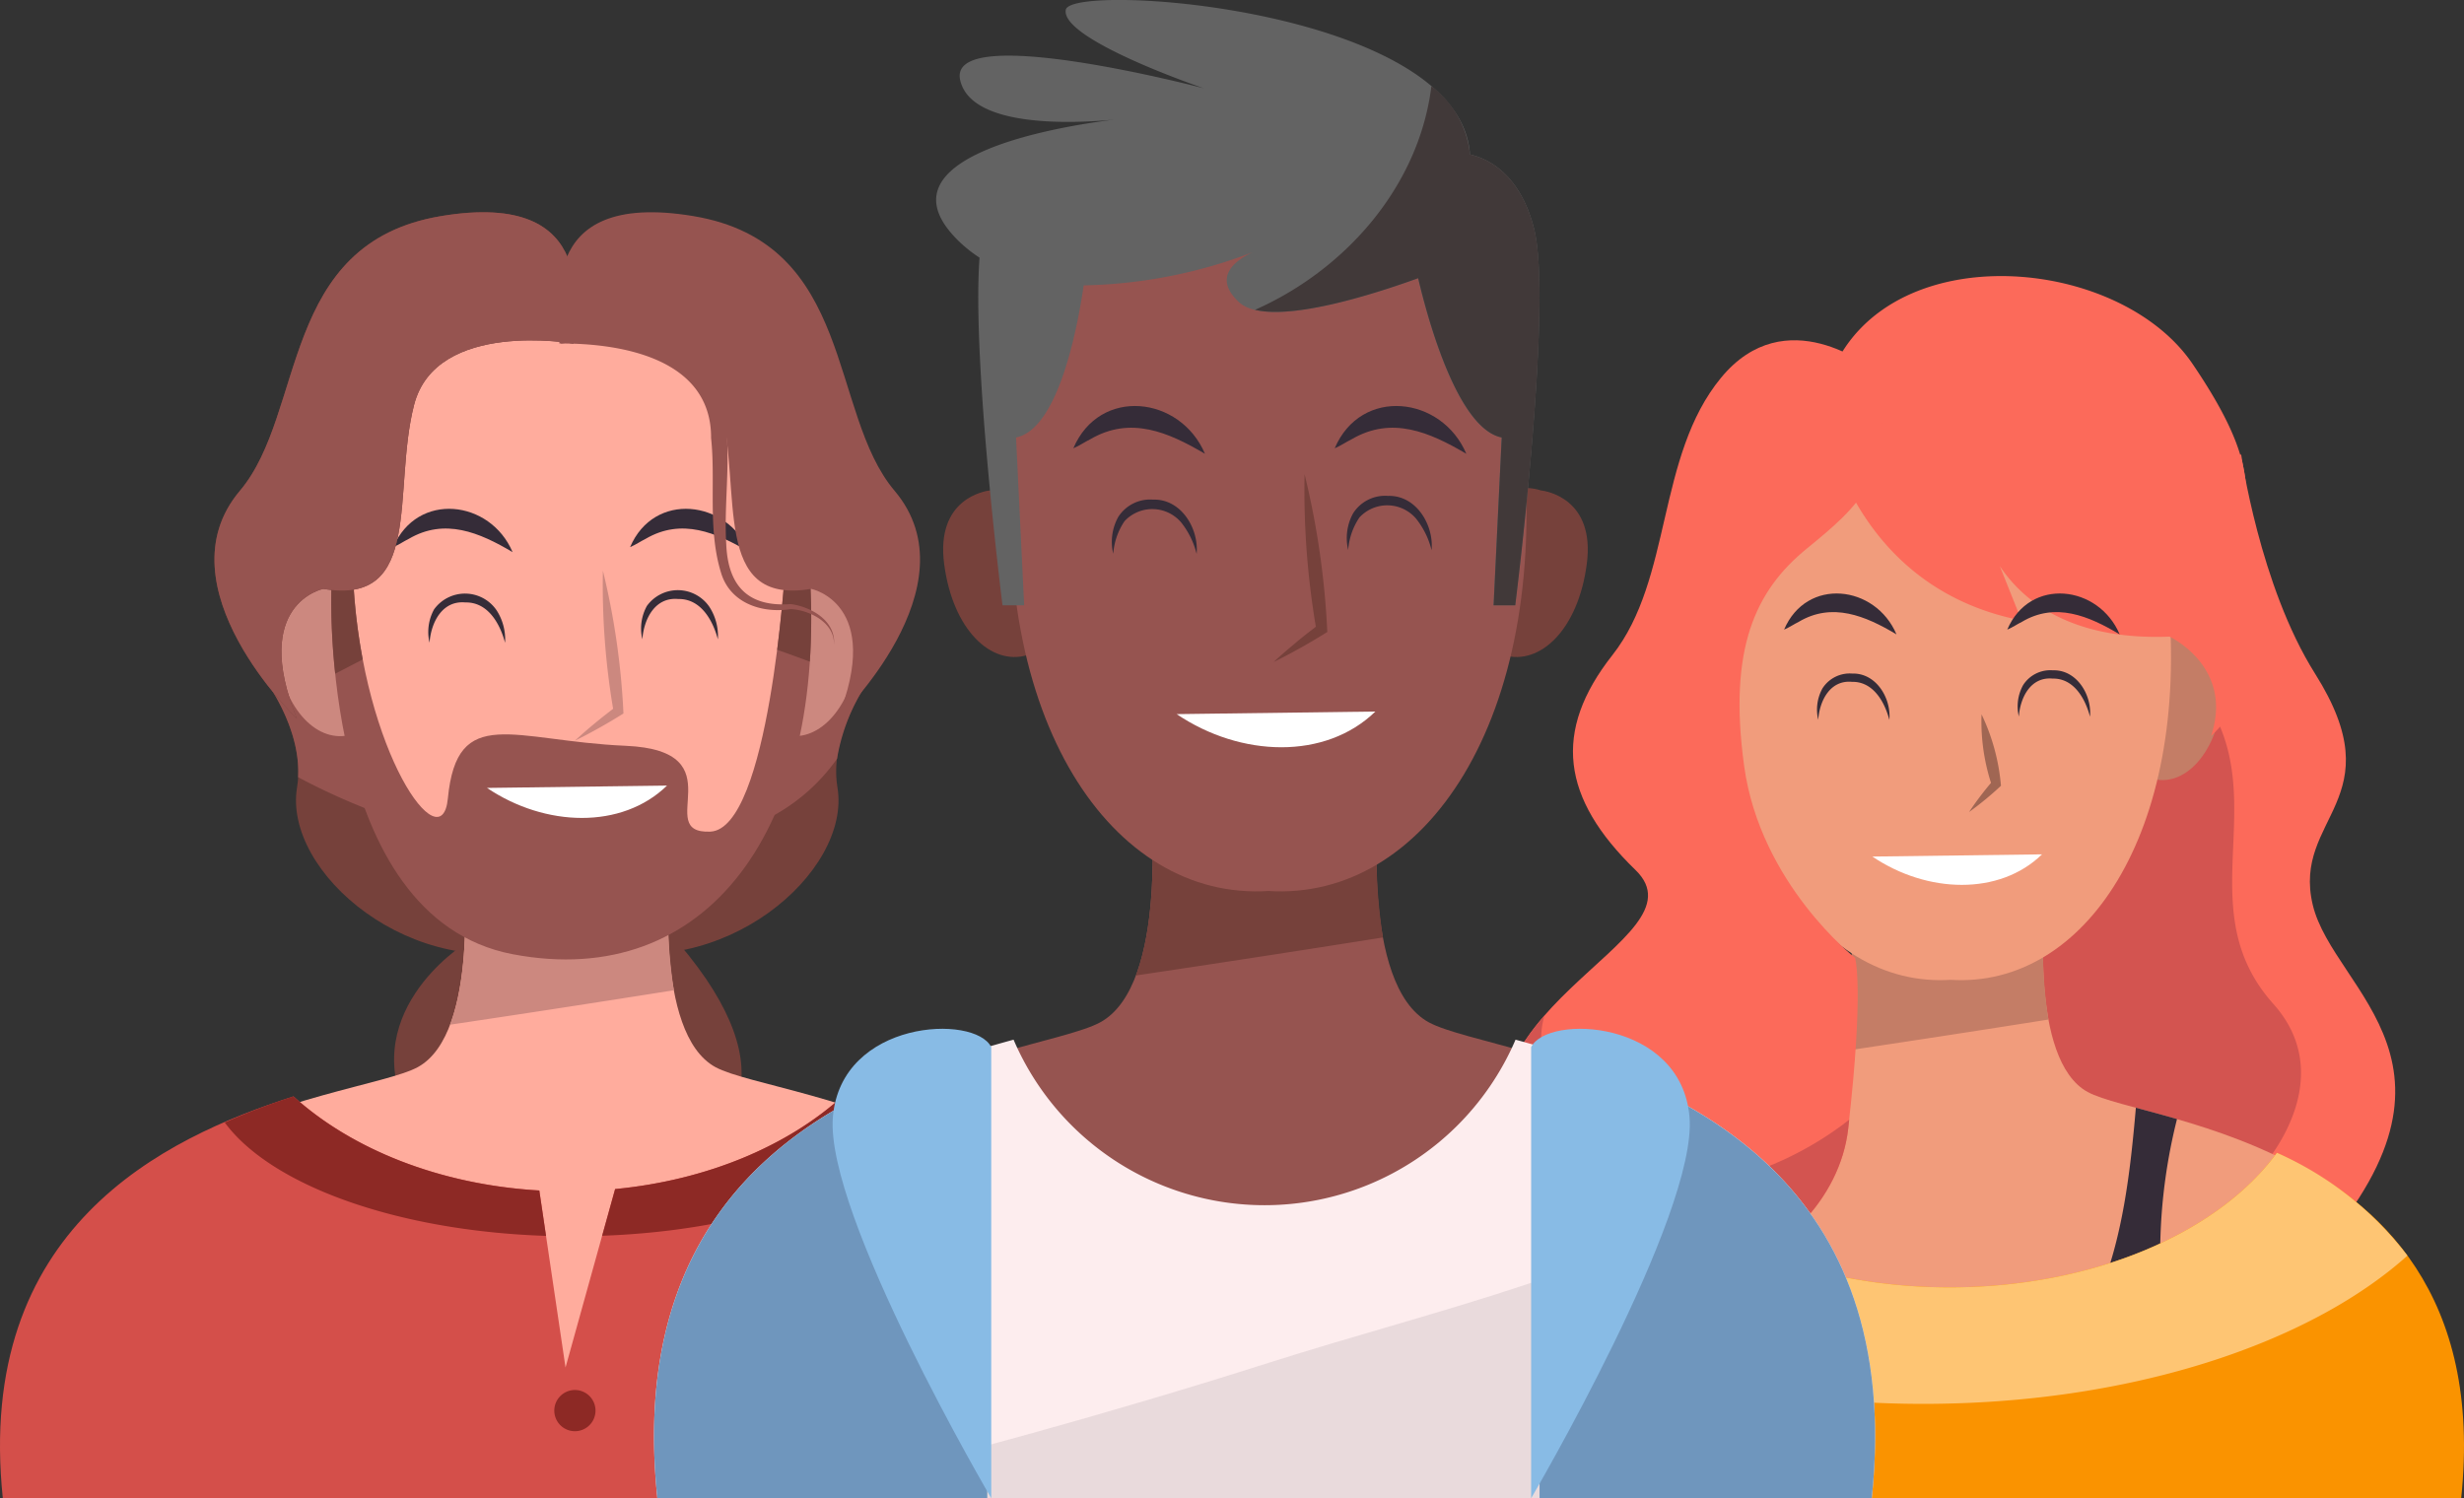 <svg id="Grupo_71352" data-name="Grupo 71352" xmlns="http://www.w3.org/2000/svg" xmlns:xlink="http://www.w3.org/1999/xlink" width="190" height="115.542" viewBox="0 0 190 115.542">
  <rect x="0" y="0" width="190" height="115.542" fill="#333333" stroke="none"/>
  <defs>
    <clipPath id="clip-path">
      <rect id="Rectángulo_11815" data-name="Rectángulo 11815" width="190" height="115.541" fill="none"/>
    </clipPath>
    <clipPath id="clip-path-3">
      <rect id="Rectángulo_11813" data-name="Rectángulo 11813" width="84.206" height="25.201" fill="none"/>
    </clipPath>
  </defs>
  <g id="Grupo_71351" data-name="Grupo 71351" clip-path="url(#clip-path)">
    <g id="Grupo_71350" data-name="Grupo 71350">
      <g id="Grupo_71349" data-name="Grupo 71349" clip-path="url(#clip-path)">
        <path id="Trazado_158672" data-name="Trazado 158672" d="M264.341,55.906s1.426,10.158,5.7,16.931c6.168,9.767-1.782,11.049-.178,17.822s13.9,12.476-.713,27.98c-9.564,10.148-21.03-9.623-21.03-9.623l-3.208-25.842Z" transform="translate(-91.529 -20.893)" fill="#fc6a5a"/>
        <path id="Trazado_158673" data-name="Trazado 158673" d="M259.622,80.163q-2.315-1.734-4.509-3.575l-10.2,12.639,3.208,22.817a37.342,37.342,0,0,0,6.867,7.559c1.047-1.16,3.507,4.217,4.9,3.736,4.633-1.6,13.01-10.515,6.95-17.287-7.237-8.089,1.425-17.288-7.214-25.889" transform="translate(-91.529 -28.622)" fill="#d35450"/>
        <path id="Trazado_158674" data-name="Trazado 158674" d="M227.027,125.847c-4.535-2.474-3.3-14.431-3.3-14.431l-6.792.437v-.436l-.727.218-.726-.218v.436l-6.792-.437s1.237,11.957-3.3,14.431-31.333,3.711-28.447,31.333h78.528c2.886-27.622-23.912-28.859-28.447-31.333" transform="translate(-66.047 -41.638)" fill="#f19c7c"/>
        <path id="Trazado_158675" data-name="Trazado 158675" d="M226.244,122.762q8.137-1.213,16.264-2.5a36.233,36.233,0,0,1-.274-8.844l-6.792.437v-.436l-.726.218-.727-.218v.436l-6.792-.437s.716,6.947-.952,11.346" transform="translate(-84.552 -41.638)" fill="#c47d66"/>
        <path id="Trazado_158676" data-name="Trazado 158676" d="M262.316,155.673a42.678,42.678,0,0,1,.55-18.4c-1.148-.333-2.218-.618-3.172-.874-.432,4.991-1.018,10.061-2.9,14.557a24.227,24.227,0,0,1-2.607,4.715Z" transform="translate(-94.996 -50.976)" fill="#352c38"/>
        <path id="Trazado_158677" data-name="Trazado 158677" d="M241.622,141.949c-4.484,6.136-14.1,10.377-25.233,10.377s-20.748-4.242-25.232-10.377c-7.98,3.763-15.845,10.979-14.208,26.641H255.83c1.636-15.663-6.228-22.879-14.208-26.641" transform="translate(-66.047 -53.049)" fill="#fa9300"/>
        <path id="Trazado_158678" data-name="Trazado 158678" d="M216.137,161.31c15.841,0,29.7-4.582,37.333-11.432a25.816,25.816,0,0,0-10.065-7.93c-4.484,6.136-14.1,10.378-25.232,10.378s-20.749-4.242-25.233-10.378A24.683,24.683,0,0,0,181.5,152.02c7.963,5.645,20.511,9.29,34.635,9.29" transform="translate(-67.831 -53.049)" fill="#fec573"/>
        <path id="Trazado_158679" data-name="Trazado 158679" d="M213.865,81.529c-1.336-4.145-4.5-3.186-4.8-3.086-.311.036-3.581.522-3.016,4.841.569,4.345,3.089,6.7,5.453,6.007,2.432-.386,3.7-3.592,2.36-7.762" transform="translate(-76.981 -29.254)" fill="#c47d66"/>
        <path id="Trazado_158680" data-name="Trazado 158680" d="M260.842,81.529c1.336-4.145,4.5-3.186,4.8-3.086.311.036,3.581.522,3.016,4.841-.569,4.345-3.089,6.7-5.453,6.007-2.432-.386-3.7-3.592-2.36-7.762" transform="translate(-97.278 -29.254)" fill="#c47d66"/>
        <path id="Trazado_158681" data-name="Trazado 158681" d="M213.261,63.254c1.656-18.173,15.471-17.156,16.774-17.019,1.3-.137,15.119-1.155,16.775,17.019,1.665,18.282-6.478,30.221-16.775,29.565-10.3.656-18.441-11.283-16.774-29.565" transform="translate(-79.619 -17.259)" fill="#f19c7c"/>
        <path id="Trazado_158682" data-name="Trazado 158682" d="M224.284,44.063s1.693,13.812,15.416,16.486l-3.386-8.465s1.159,10.247,14.793,9.713c0,0,4.99,2.317,3.208,7.663a10.961,10.961,0,0,0,3.03-11.049c-1.871-6.95,2.5-7.4-4.456-17.644-6.13-9.038-26.2-10.069-28.6,3.3" transform="translate(-83.819 -12.703)" fill="#fc6a5a"/>
        <path id="Trazado_158683" data-name="Trazado 158683" d="M213.3,44.077s-6.594-5.347-11.584.713-3.743,15.505-8.376,21.387-3.921,11.049,1.782,16.574-16.04,10.694-9.089,24.416,24.238,6.416,25.485-4.455.535-13.188.535-13.188-7.307-5.7-8.554-14.792.891-13.545,4.812-16.753,7.485-6.059,4.99-13.9" transform="translate(-69.007 -15.658)" fill="#fc6a5a"/>
        <path id="Trazado_158684" data-name="Trazado 158684" d="M189.244,131.827c-1.454-2.806-1.665-4.99-1.145-6.774-2.934,3.367-4.916,7.557-2.062,13.19,6.95,13.723,24.238,6.416,25.485-4.455.028-.241.053-.473.079-.706-5.47,4.321-16.992,9.1-22.356-1.254" transform="translate(-69.007 -46.735)" fill="#d35450"/>
        <path id="Trazado_158685" data-name="Trazado 158685" d="M243.4,87.949a15.79,15.79,0,0,1,1.5,5.515,24.818,24.818,0,0,1-2.461,2.025,24.206,24.206,0,0,1,1.834-2.413l-.091.319a15.583,15.583,0,0,1-.78-5.447" transform="translate(-90.605 -32.868)" fill="#a06653"/>
        <path id="Trazado_158686" data-name="Trazado 158686" d="M243.616,105.2c-3.289,3.2-8.861,3.02-13.081.171" transform="translate(-86.155 -39.316)" fill="#fff"/>
        <path id="Trazado_158687" data-name="Trazado 158687" d="M255.808,76.232c-2.394-1.43-4.956-2.5-7.535-.965-.368.181-.708.42-1.13.6,1.736-4.073,7.046-3.448,8.665.361" transform="translate(-92.362 -27.313)" fill="#352c38"/>
        <path id="Trazado_158688" data-name="Trazado 158688" d="M228.329,76.232c-2.394-1.43-4.956-2.5-7.535-.965-.368.181-.708.42-1.13.6,1.736-4.073,7.046-3.448,8.665.361" transform="translate(-82.093 -27.313)" fill="#352c38"/>
        <path id="Trazado_158689" data-name="Trazado 158689" d="M229.3,86.5c-.376-1.426-1.272-2.965-2.885-2.927-1.669-.154-2.489,1.425-2.6,2.927a3.392,3.392,0,0,1,.332-2.429,2.49,2.49,0,0,1,2.285-1.136c1.859-.059,3.018,1.906,2.871,3.565" transform="translate(-83.612 -30.992)" fill="#352c38"/>
        <path id="Trazado_158690" data-name="Trazado 158690" d="M254,86.1c-.376-1.426-1.272-2.965-2.885-2.927-1.669-.154-2.489,1.425-2.6,2.927a3.392,3.392,0,0,1,.332-2.429,2.49,2.49,0,0,1,2.285-1.136c1.859-.059,3.018,1.906,2.871,3.565" transform="translate(-92.841 -30.843)" fill="#352c38"/>
        <path id="Trazado_158691" data-name="Trazado 158691" d="M53.9,111.942s-8.7,5.484-3.971,13.805,37.444,6.052,20.613-13.805c-13.9-16.4-16.642,0-16.642,0" transform="translate(-18.132 -39.11)" fill="#76413b"/>
        <path id="Trazado_158692" data-name="Trazado 158692" d="M92.144,82.133s-3.782,4.539-3.026,9.077c1.088,6.531-8.888,15.129-19.1,12.293s.757-21.937.757-21.937Z" transform="translate(-24.541 -30.483)" fill="#76413b"/>
        <path id="Trazado_158693" data-name="Trazado 158693" d="M31.741,82.133s3.782,4.539,3.026,9.077c-1.088,6.531,8.889,15.129,19.1,12.293s-.757-21.937-.757-21.937Z" transform="translate(-11.862 -30.483)" fill="#76413b"/>
        <path id="Trazado_158694" data-name="Trazado 158694" d="M70.394,96.42A28.8,28.8,0,0,0,84.01,93.481a14.553,14.553,0,0,0,5.095-4.487,15.061,15.061,0,0,1,3.058-6.86l-21.369-.567s-4.651,8.1-5.074,14.538a45.758,45.758,0,0,0,4.673.315" transform="translate(-24.561 -30.483)" fill="#965450"/>
        <path id="Trazado_158695" data-name="Trazado 158695" d="M34.851,90.418a51.277,51.277,0,0,0,22.844,6c.168,0,.336-.005.5-.005-.288-6.481-5.089-14.848-5.089-14.848l-21.369.567s3.351,4.025,3.11,8.285" transform="translate(-11.862 -30.483)" fill="#965450"/>
        <path id="Trazado_158696" data-name="Trazado 158696" d="M55.57,122.263c-4.812-2.625-3.5-15.313-3.5-15.313l-7.207.465v-.463l-.771.231-.771-.231v.463l-7.207-.465s1.313,12.688-3.5,15.313S-1.768,126.2,1.294,155.511h85.6c3.063-29.31-26.508-30.623-31.32-33.247" transform="translate(-0.401 -39.969)" fill="#ffac9d"/>
        <path id="Trazado_158697" data-name="Trazado 158697" d="M55.411,118.99q8.635-1.287,17.258-2.656a38.446,38.446,0,0,1-.292-9.384l-7.207.465v-.463l-.772.232-.771-.232v.463l-7.207-.465s.76,7.373-1.01,12.04" transform="translate(-20.708 -39.969)" fill="#cc887f"/>
        <path id="Trazado_158698" data-name="Trazado 158698" d="M64.956,135.005c-4.212,3.817-10.429,6.462-17.525,7.145l-3.823,13.762-2.022-13.653c-7.69-.445-14.463-3.182-18.956-7.254C12.638,138.207-1.96,145.149.218,166H87.369c2.178-20.846-12.42-27.788-22.413-30.99" transform="translate(0 -50.454)" fill="#d44f4a"/>
        <path id="Trazado_158699" data-name="Trazado 158699" d="M52.446,145.76l-.519-3.5c-7.689-.445-14.463-3.183-18.956-7.254a50.8,50.8,0,0,0-5.3,2.01c3.544,4.817,13.19,8.361,24.775,8.744" transform="translate(-10.341 -50.454)" fill="#8d2925"/>
        <path id="Trazado_158700" data-name="Trazado 158700" d="M98.552,137.281a49.6,49.6,0,0,0-5.888-2.276c-4.213,3.817-10.429,6.462-17.526,7.145l-1,3.6c11.3-.4,20.734-3.814,24.415-8.473" transform="translate(-27.706 -50.454)" fill="#8d2925"/>
        <path id="Trazado_158701" data-name="Trazado 158701" d="M68.247,172.744a1.589,1.589,0,1,0,1.59-1.589,1.59,1.59,0,0,0-1.59,1.589" transform="translate(-25.505 -63.964)" fill="#8d2925"/>
        <path id="Trazado_158702" data-name="Trazado 158702" d="M42.276,75.236c-1.418-4.4-4.775-3.381-5.09-3.274-.329.038-3.8.554-3.2,5.136.6,4.61,3.278,7.108,5.786,6.374,2.581-.409,3.93-3.812,2.5-8.236" transform="translate(-12.675 -26.828)" fill="#cc887f"/>
        <path id="Trazado_158703" data-name="Trazado 158703" d="M92.123,75.236c1.418-4.4,4.775-3.381,5.09-3.274.329.038,3.8.554,3.2,5.136-.6,4.61-3.278,7.108-5.786,6.374-2.581-.409-3.93-3.812-2.5-8.236" transform="translate(-34.212 -26.828)" fill="#cc887f"/>
        <path id="Trazado_158704" data-name="Trazado 158704" d="M41.635,55.844c1.757-19.284,16.417-18.2,17.8-18.059,1.382-.145,16.043-1.225,17.8,18.059,1.768,19.4-6.873,32.068-17.8,31.372-10.927.7-19.568-11.973-17.8-31.372" transform="translate(-15.474 -14.1)" fill="#ffac9d"/>
        <path id="Trazado_158705" data-name="Trazado 158705" d="M40.793,68.878s-.946,25.341,13.994,28.178,24.206-9.645,22.882-29.5l-1.891-.189S74.549,87.411,70.011,87.6s2.174-6.241-6.525-6.619-13-3.279-13.711,4.066c-.473,4.917-6.525-3.5-7.281-16.548s-1.7.378-1.7.378" transform="translate(-15.241 -23.468)" fill="#965450"/>
        <path id="Trazado_158706" data-name="Trazado 158706" d="M43.212,74.324a45.186,45.186,0,0,1-.717-5.823c-.757-13.049-1.7.378-1.7.378a51.284,51.284,0,0,0,.294,6.541c.711-.361,1.418-.728,2.125-1.1" transform="translate(-15.241 -23.469)" fill="#76413b"/>
        <path id="Trazado_158707" data-name="Trazado 158707" d="M98.206,77.218a52.282,52.282,0,0,0-.017-6.937L96.3,70.092s-.169,2.746-.611,6.212q1.262.449,2.519.914" transform="translate(-35.76 -26.195)" fill="#76413b"/>
        <path id="Trazado_158708" data-name="Trazado 158708" d="M72.943,70.266A57.764,57.764,0,0,1,74.529,81.28a42.248,42.248,0,0,1-3.742,2.1c1-.934,2.06-1.787,3.14-2.61l-.161.352a57.309,57.309,0,0,1-.822-10.853" transform="translate(-26.454 -26.26)" fill="#cc887f"/>
        <path id="Trazado_158709" data-name="Trazado 158709" d="M86.783,65.991c-2.565-1.521-5.229-2.647-8-1.025-.391.193-.752.447-1.2.641,1.842-4.32,7.484-3.656,9.2.383" transform="translate(-28.996 -23.414)" fill="#352c38"/>
        <path id="Trazado_158710" data-name="Trazado 158710" d="M57.623,65.991c-2.565-1.521-5.229-2.647-8-1.025-.391.193-.752.447-1.2.641,1.843-4.32,7.484-3.656,9.2.383" transform="translate(-18.098 -23.414)" fill="#352c38"/>
        <path id="Trazado_158711" data-name="Trazado 158711" d="M58.656,76.879c-.4-1.513-1.35-3.146-3.062-3.106-1.771-.163-2.64,1.512-2.761,3.106a3.6,3.6,0,0,1,.353-2.577,2.946,2.946,0,0,1,4.81.066,4.131,4.131,0,0,1,.661,2.511" transform="translate(-19.711 -27.315)" fill="#352c38"/>
        <path id="Trazado_158712" data-name="Trazado 158712" d="M84.859,76.457c-.4-1.513-1.35-3.146-3.062-3.106-1.771-.163-2.64,1.512-2.761,3.106a3.6,3.6,0,0,1,.353-2.577,2.946,2.946,0,0,1,4.81.066,4.129,4.129,0,0,1,.661,2.511" transform="translate(-29.504 -27.157)" fill="#352c38"/>
        <path id="Trazado_158713" data-name="Trazado 158713" d="M73.845,96.731c-3.49,3.393-9.4,3.2-13.88.181" transform="translate(-22.41 -36.15)" fill="#fff"/>
        <path id="Trazado_158714" data-name="Trazado 158714" d="M54.094,36.266S43.5,34.375,41.8,40.994s.756,15.507-7,14.183c0,0-5.622,1.135-2.029,10.023,0,0-10.641-10.212-4.4-17.587,5.092-6.017,3.026-19.1,15.507-21.181s10.212,7.376,10.212,9.834" transform="translate(-9.871 -9.767)" fill="#76413b"/>
        <path id="Trazado_158715" data-name="Trazado 158715" d="M54.094,36.266S43.5,34.375,41.8,40.994s.756,15.507-7,14.183c0,0-5.622,1.135-2.029,10.023,0,0-10.641-10.212-4.4-17.587,5.092-6.017,3.026-19.1,15.507-21.181s10.212,7.376,10.212,9.834" transform="translate(-9.871 -9.767)" fill="#965450"/>
        <path id="Trazado_158716" data-name="Trazado 158716" d="M68.976,36.266s10.59-1.891,12.292,4.728-.756,15.507,7,14.183c0,0,5.623,1.135,2.03,10.023,0,0,10.641-10.212,4.4-17.587C89.6,41.6,91.669,28.513,79.188,26.432s-10.212,7.376-10.212,9.834" transform="translate(-25.717 -9.767)" fill="#965450"/>
        <path id="Trazado_158717" data-name="Trazado 158717" d="M68.789,39.817c4.252.044,9.245.7,11.876,4.469a8.488,8.488,0,0,1,1.1,4.289c.169,2.832-.221,5.6-.054,8.3.136,3.2,1.7,4.834,4.97,4.589,1.613.218,3.493,1.3,3.337,3.15.063-1.774-1.954-2.694-3.329-2.763-2.214.348-4.666-.444-5.374-2.781-1.055-3.374-.413-7.056-.774-10.4.037-6.1-6.83-7.333-11.7-7.3l-.059-1.543" transform="translate(-25.708 -14.88)" fill="#965450"/>
        <path id="Trazado_158718" data-name="Trazado 158718" d="M140.771,115.8c-5.312-2.9-3.864-16.9-3.864-16.9l-7.956.512V98.9l-.851.256-.852-.256v.51l-7.956-.512s1.449,14.006-3.863,16.9-36.7,4.346-33.322,36.7h91.984c3.381-32.356-28.009-33.8-33.321-36.7" transform="translate(-30.591 -36.959)" fill="#965450"/>
        <path id="Trazado_158719" data-name="Trazado 158719" d="M139.853,112.185q9.532-1.42,19.051-2.932a42.443,42.443,0,0,1-.322-10.359l-7.956.513V98.9l-.852.256-.851-.256v.511l-7.956-.513s.839,8.138-1.115,13.291" transform="translate(-52.266 -36.959)" fill="#76413b"/>
        <path id="Trazado_158720" data-name="Trazado 158720" d="M146.957,128.019a21.054,21.054,0,0,1-38.707,0c-10.942,3-30.177,9.428-27.467,35.365h93.642c2.71-25.937-16.526-32.364-27.467-35.365" transform="translate(-30.093 -47.843)" fill="#fdedee"/>
        <g id="Grupo_71348" data-name="Grupo 71348" transform="translate(60.383 90.34)" opacity="0.1">
          <g id="Grupo_71347" data-name="Grupo 71347">
            <g id="Grupo_71346" data-name="Grupo 71346" clip-path="url(#clip-path-3)">
              <path id="Trazado_158721" data-name="Trazado 158721" d="M172.888,144.249c-11.738,7.595-25.9,10.572-39.061,14.765-12.342,3.931-24.839,7.334-37.412,10.436h83.948c1.264-12.107-2.253-19.96-7.475-25.2" transform="translate(-96.415 -144.249)" fill="#352c38"/>
            </g>
          </g>
        </g>
        <path id="Trazado_158722" data-name="Trazado 158722" d="M189.557,128.855V163.7h25.615c2.563-24.531-14.5-31.608-25.615-34.842" transform="translate(-70.841 -48.156)" fill="#6f96bd"/>
        <path id="Trazado_158723" data-name="Trazado 158723" d="M106.222,128.936c-11.118,3.258-27.989,10.391-25.44,34.791h25.44Z" transform="translate(-30.093 -48.186)" fill="#6f96bd"/>
        <path id="Trazado_158724" data-name="Trazado 158724" d="M114.746,128.09v34.791s-12.839-21.888-12.212-29.4,10.96-7.958,12.212-5.388" transform="translate(-38.31 -47.34)" fill="#88bbe5"/>
        <path id="Trazado_158725" data-name="Trazado 158725" d="M188.521,128.09v34.791s12.839-21.888,12.212-29.4-10.96-7.958-12.212-5.388" transform="translate(-70.454 -47.34)" fill="#88bbe5"/>
        <path id="Trazado_158726" data-name="Trazado 158726" d="M125.353,63.885c-1.565-4.856-5.271-3.731-5.618-3.614-.364.043-4.195.611-3.533,5.67.666,5.089,3.618,7.847,6.387,7.037,2.85-.452,4.339-4.207,2.764-9.092" transform="translate(-43.398 -22.452)" fill="#76413b"/>
        <path id="Trazado_158727" data-name="Trazado 158727" d="M180.38,63.885c1.565-4.856,5.271-3.731,5.618-3.614.364.043,4.195.611,3.533,5.67-.666,5.089-3.618,7.847-6.387,7.037-2.85-.452-4.339-4.207-2.764-9.092" transform="translate(-67.173 -22.452)" fill="#76413b"/>
        <path id="Trazado_158728" data-name="Trazado 158728" d="M124.645,42.479c1.94-21.288,18.123-20.1,19.65-19.935,1.526-.16,17.709-1.353,19.649,19.935,1.951,21.414-7.587,35.4-19.649,34.631-12.063.77-21.6-13.216-19.65-34.631" transform="translate(-46.487 -8.401)" fill="#965450"/>
        <path id="Trazado_158729" data-name="Trazado 158729" d="M159.208,58.4a63.893,63.893,0,0,1,1.75,12.159,47.17,47.17,0,0,1-4.131,2.314c.548-.523,1.126-1,1.7-1.486s1.169-.942,1.764-1.395l-.178.389a63.272,63.272,0,0,1-.907-11.981" transform="translate(-58.609 -21.824)" fill="#76413b"/>
        <path id="Trazado_158730" data-name="Trazado 158730" d="M160.2,87.613c-3.853,3.745-10.379,3.538-15.323.2" transform="translate(-54.144 -32.743)" fill="#fff"/>
        <path id="Trazado_158731" data-name="Trazado 158731" d="M174.484,53.679c-2.856-1.683-5.744-2.923-8.826-1.131-.431.212-.829.493-1.324.708,2.034-4.769,8.261-4.036,10.15.423" transform="translate(-61.415 -18.684)" fill="#352c38"/>
        <path id="Trazado_158732" data-name="Trazado 158732" d="M142.3,53.679c-2.856-1.683-5.744-2.923-8.826-1.131-.431.212-.829.493-1.324.708,2.034-4.769,8.261-4.036,10.15.423" transform="translate(-49.385 -18.684)" fill="#352c38"/>
        <path id="Trazado_158733" data-name="Trazado 158733" d="M143.434,65.7a6.318,6.318,0,0,0-1.191-2.419,2.922,2.922,0,0,0-4.365-.1,5.136,5.136,0,0,0-.872,2.516,3.955,3.955,0,0,1,.389-2.845,2.918,2.918,0,0,1,2.677-1.331c2.173-.07,3.542,2.233,3.363,4.176" transform="translate(-51.163 -22.992)" fill="#352c38"/>
        <path id="Trazado_158734" data-name="Trazado 158734" d="M172.36,65.235a6.317,6.317,0,0,0-1.191-2.419,2.922,2.922,0,0,0-4.365-.1,5.136,5.136,0,0,0-.872,2.516,3.955,3.955,0,0,1,.389-2.845A2.918,2.918,0,0,1,169,61.059c2.173-.07,3.542,2.233,3.363,4.176" transform="translate(-61.973 -22.817)" fill="#352c38"/>
        <path id="Trazado_158735" data-name="Trazado 158735" d="M161.374,17.665c-1.092-4.366-3.7-5.471-4.945-5.75C155.709.666,125.65-1.4,125.258.755c-.417,2.3,10.647,6.054,10.647,6.054s-19.832-5.219-18.788-.626c.848,3.731,8.859,3.329,11.836,3.046-4.186.522-18.495,2.82-12.045,9.27a10.429,10.429,0,0,0,1.7,1.37c-.6,8,1.772,26.812,1.772,26.812h1.669l-.626-12.943c3.236-.648,4.716-8.315,5.218-11.732a38.287,38.287,0,0,0,13.022-2.553c-1.228.572-3.166,1.88-1.048,3.847,2.162,2.007,9.917-.438,13.808-1.848.716,3.049,3.017,11.6,6.443,12.286l-.626,12.943h1.67s2.922-23.172,1.461-29.018" transform="translate(-43.076 0)" fill="#636363"/>
        <path id="Trazado_158736" data-name="Trazado 158736" d="M176.045,21.626c-1.092-4.366-3.7-5.471-4.945-5.75a7.589,7.589,0,0,0-2.978-5.276c-.936,7.628-6.518,14.114-13.6,17.253,3.05.741,9.236-1.228,12.579-2.439.716,3.049,3.017,11.6,6.443,12.286l-.626,12.943h1.67s2.922-23.172,1.461-29.017" transform="translate(-57.746 -3.961)" fill="#413939"/>
      </g>
    </g>
  </g>
</svg>
